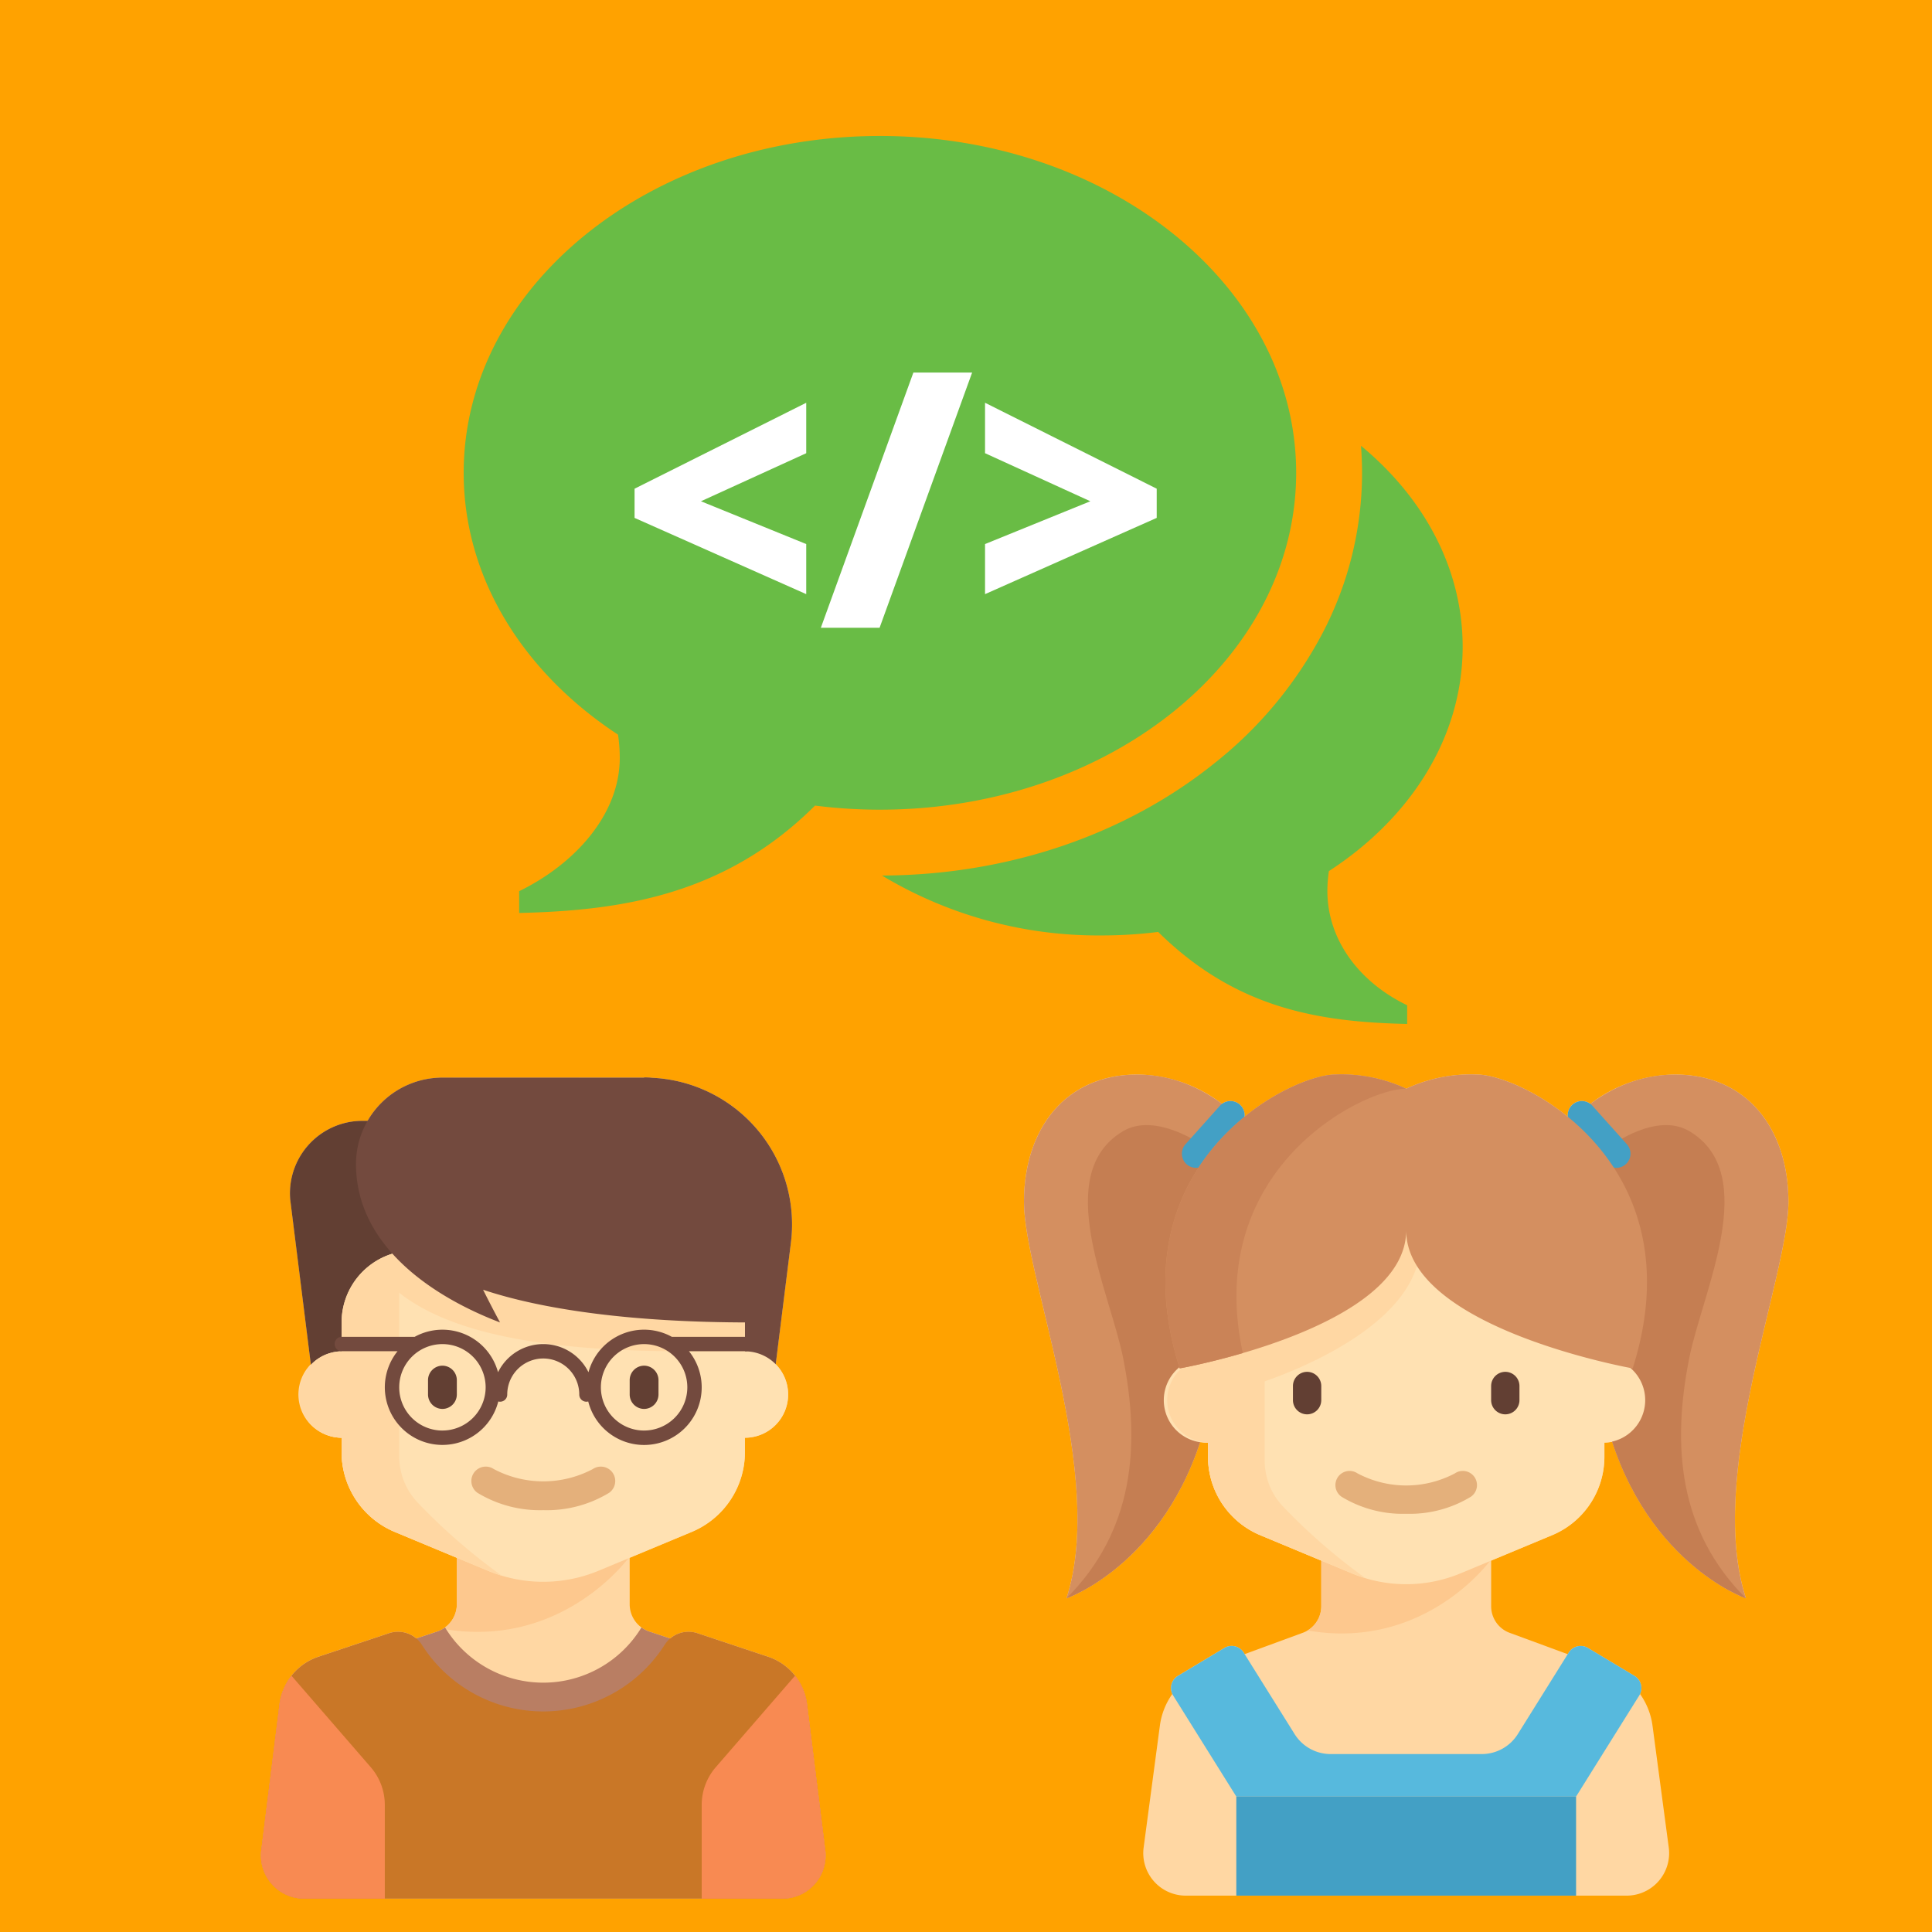 <svg xmlns="http://www.w3.org/2000/svg" xmlns:xlink="http://www.w3.org/1999/xlink" viewBox="0 0 200 200">
  <defs>
    <style>
      .cls-1 {
        clip-path: url(#clip-coding-for-kids);
      }

      .cls-2 {
        fill: #ffa200;
      }

      .cls-3 {
        fill: #ffd7a3;
      }

      .cls-4 {
        fill: #fdc88e;
      }

      .cls-5 {
        fill: #734a3e;
      }

      .cls-6 {
        fill: #623f33;
      }

      .cls-7 {
        fill: #ffe1b2;
      }

      .cls-8 {
        fill: #e4b07b;
      }

      .cls-9 {
        fill: #b97e63;
      }

      .cls-10 {
        fill: #c97727;
      }

      .cls-11 {
        fill: #f88a52;
      }

      .cls-12 {
        fill: #d48f60;
      }

      .cls-13 {
        fill: #c57e52;
      }

      .cls-14 {
        fill: #43a0c5;
      }

      .cls-15 {
        fill: #57b9dd;
      }

      .cls-16 {
        fill: #ca8357;
      }

      .cls-17 {
        fill: #69bc45;
      }

      .cls-18 {
        fill: #fff;
      }
    </style>
    <clipPath id="clip-coding-for-kids">
      <rect width="200" height="200"/>
    </clipPath>
  </defs>
  <g id="coding-for-kids" class="cls-1">
    <rect class="cls-18" width="200" height="200"/>
    <g id="Group_466" data-name="Group 466">
      <rect id="Rectangle_351" data-name="Rectangle 351" class="cls-2" width="200" height="200"/>
      <g id="_002-boy" data-name="002-boy" transform="translate(27.008 111.552)">
        <path id="Path_319" data-name="Path 319" class="cls-3" d="M129.616,79.982l-1.887-15.1a5.965,5.965,0,0,0-4.033-4.919l-7.278-2.426a2.983,2.983,0,0,0-2.867.536l-2.144-.715a2.982,2.982,0,0,1-2.039-2.829V49.719l6.423-2.676a8.947,8.947,0,0,0,5.506-8.259V37.292a4.473,4.473,0,0,0,3.188-7.611l1.572-12.58A15.2,15.2,0,0,0,110.973.013s-21.34,0-21.433.011a8.943,8.943,0,0,0-7.3,4.462h-.418a7.507,7.507,0,0,0-7.594,8.122c0,.031.007.063.011.094l2.122,16.978a4.473,4.473,0,0,0,3.188,7.611v1.491a8.947,8.947,0,0,0,5.506,8.259l6.424,2.676v4.809a2.982,2.982,0,0,1-2.039,2.829l-2.144.715a2.983,2.983,0,0,0-2.867-.536l-7.278,2.426a5.965,5.965,0,0,0-4.033,4.919l-1.887,15.1a4.474,4.474,0,0,0,4.439,5.028h49.512A4.474,4.474,0,0,0,129.616,79.982Z" transform="translate(-71.191 -0.011)"/>
        <path id="Path_320" data-name="Path 320" class="cls-4" d="M173.7,270.947v0c0,.072,0,.143-.009.214,0,.037-.007.075-.012.112s-.006.059-.011.088c-.008.057-.018.114-.03.17v0a2.982,2.982,0,0,1-1.384,1.964c12.475,2.155,19.339-7.487,19.339-7.487H173.7v4.933Z" transform="translate(-153.417 -216.43)"/>
        <path id="Path_321" data-name="Path 321" class="cls-5" d="M292.178,2.324A15.2,15.2,0,0,0,284.12.013h-.113V31.328h13.421L299.206,17.1A15.2,15.2,0,0,0,292.178,2.324Z" transform="translate(-244.338 -0.011)"/>
        <g id="Group_442" data-name="Group 442" transform="translate(2.987 4.476)">
          <path id="Path_322" data-name="Path 322" class="cls-6" d="M87.26,32.135c0,.031.007.063.011.094L89.6,50.854h8.947V24.013H94.855A7.507,7.507,0,0,0,87.26,32.135Z" transform="translate(-87.215 -24.013)"/>
        </g>
        <path id="Path_323" data-name="Path 323" class="cls-7" d="M138.234,106.451v-2.982a7.456,7.456,0,0,0-7.456-7.456H103.936a7.456,7.456,0,0,0-7.456,7.456v2.982a4.474,4.474,0,0,0,0,8.947v1.491a8.947,8.947,0,0,0,5.506,8.259l9.635,4.015a14.91,14.91,0,0,0,5.735,1.147h0a14.913,14.913,0,0,0,5.735-1.147l9.636-4.015a8.947,8.947,0,0,0,5.506-8.259V115.4a4.473,4.473,0,1,0,0-8.947Z" transform="translate(-88.127 -78.116)"/>
        <g id="Group_443" data-name="Group 443" transform="translate(17.301 29.826)">
          <path id="Path_324" data-name="Path 324" class="cls-6" d="M165.5,164.487h0A1.5,1.5,0,0,1,164.007,163V161.5a1.5,1.5,0,0,1,1.491-1.491h0a1.5,1.5,0,0,1,1.491,1.491V163A1.5,1.5,0,0,1,165.5,164.487Z" transform="translate(-164.007 -160.013)"/>
        </g>
        <g id="Group_444" data-name="Group 444" transform="translate(38.177 29.826)">
          <path id="Path_325" data-name="Path 325" class="cls-6" d="M277.5,164.487h0A1.5,1.5,0,0,1,276.007,163V161.5a1.5,1.5,0,0,1,1.491-1.491h0a1.5,1.5,0,0,1,1.491,1.491V163A1.5,1.5,0,0,1,277.5,164.487Z" transform="translate(-276.007 -160.013)"/>
        </g>
        <g id="Group_446" data-name="Group 446" transform="translate(21.774 40.264)">
          <g id="Group_445" data-name="Group 445" transform="translate(0)">
            <path id="Path_326" data-name="Path 326" class="cls-8" d="M195.462,220.526a12.42,12.42,0,0,1-6.8-1.79,1.491,1.491,0,0,1,1.678-2.465,10.953,10.953,0,0,0,10.252,0,1.491,1.491,0,0,1,1.678,2.465A12.421,12.421,0,0,1,195.462,220.526Z" transform="translate(-188.006 -216.011)"/>
          </g>
        </g>
        <path id="Path_327" data-name="Path 327" class="cls-3" d="M130.778,96.013H103.936a7.353,7.353,0,0,0-1.491.153v0a7.458,7.458,0,0,0-5.965,7.306v2.982a4.474,4.474,0,0,0,0,8.947v1.491a8.947,8.947,0,0,0,5.506,8.259l9.635,4.015a14.941,14.941,0,0,0,1.44.512,62.236,62.236,0,0,1-8.753-7.618,6.99,6.99,0,0,1-1.863-4.776v-16.9c8.279,6.606,26.134,6.072,35.788,6.072v-2.982A7.456,7.456,0,0,0,130.778,96.013Z" transform="translate(-88.127 -78.116)"/>
        <path id="Path_328" data-name="Path 328" class="cls-5" d="M153.831,0H132.954a8.947,8.947,0,0,0-8.947,8.947h0c0,8.621,8.2,13.841,14.912,16.4,0,0-.748-1.366-1.756-3.385,5.952,1.991,15.144,3.385,27.666,3.385V21.066C164.828-.681,153.831,0,153.831,0Z" transform="translate(-114.162 0)"/>
        <path id="Path_329" data-name="Path 329" class="cls-5" d="M154.564,140.752h-7.608l-.015,0a5.96,5.96,0,0,0-8.632,3.666,5.216,5.216,0,0,0-9.363,0,5.961,5.961,0,0,0-8.629-3.667h-7.566a.746.746,0,0,0,0,1.491h5.792a5.963,5.963,0,1,0,10.428,5.2.737.737,0,0,0,.928-.72,3.728,3.728,0,1,1,7.456,0,.737.737,0,0,0,.928.72,5.964,5.964,0,1,0,10.428-5.2h5.851a.746.746,0,1,0,0-1.491Zm-31.374,9.7a4.474,4.474,0,1,1,4.474-4.474A4.479,4.479,0,0,1,123.19,150.451Zm20.877,0a4.474,4.474,0,1,1,4.474-4.474A4.479,4.479,0,0,1,144.067,150.451Z" transform="translate(-104.398 -113.915)"/>
        <path id="Path_330" data-name="Path 330" class="cls-9" d="M166.567,315.185a16.026,16.026,0,0,0,14.076-8.356l-3.09-1.03a2.969,2.969,0,0,1-.82-.426,11.9,11.9,0,0,1-20.333,0,2.983,2.983,0,0,1-.82.426l-3.09,1.03A16.025,16.025,0,0,0,166.567,315.185Z" transform="translate(-137.337 -248.452)"/>
        <g id="Group_447" data-name="Group 447" transform="translate(0 57.37)">
          <path id="Path_331" data-name="Path 331" class="cls-10" d="M129.617,330.383l-1.887-15.1a5.965,5.965,0,0,0-4.032-4.919l-7.278-2.426a2.934,2.934,0,0,0-3.409,1.157,14.895,14.895,0,0,1-25.175,0,2.934,2.934,0,0,0-3.409-1.157l-7.278,2.426a5.964,5.964,0,0,0-4.032,4.919l-1.887,15.1a4.474,4.474,0,0,0,4.439,5.028h49.512A4.474,4.474,0,0,0,129.617,330.383Z" transform="translate(-71.192 -307.781)"/>
        </g>
        <g id="Group_448" data-name="Group 448" transform="translate(0 61.918)">
          <path id="Path_332" data-name="Path 332" class="cls-11" d="M74.356,332.181a5.952,5.952,0,0,0-1.243,2.953l-1.887,15.1a4.474,4.474,0,0,0,4.439,5.029h8.353v-9.705a5.965,5.965,0,0,0-1.456-3.906Z" transform="translate(-71.19 -332.181)"/>
        </g>
        <g id="Group_449" data-name="Group 449" transform="translate(45.633 61.918)">
          <path id="Path_333" data-name="Path 333" class="cls-11" d="M325.667,332.181a5.952,5.952,0,0,1,1.243,2.953l1.887,15.1a4.474,4.474,0,0,1-4.439,5.029h-8.353v-9.705a5.965,5.965,0,0,1,1.456-3.906Z" transform="translate(-316.006 -332.181)"/>
        </g>
      </g>
      <g id="girl" transform="translate(90 111.236)">
        <path id="Path_345" data-name="Path 345" class="cls-3" d="M95.138,13.19C95.138,5.618,90.833,0,83.414,0a14.62,14.62,0,0,0-8.777,3.031A1.465,1.465,0,0,0,72.3,4.374C68.651,1.4,64.758,0,62.9,0a15.821,15.821,0,0,0-7.328,1.466A15.821,15.821,0,0,0,48.241,0c-1.861,0-5.755,1.4-9.408,4.374A1.465,1.465,0,0,0,36.5,3.031,14.62,14.62,0,0,0,27.724,0C20.3,0,16,5.618,16,13.19c0,7.688,8.549,28.333,4.4,41.034,0,0,9.6-3.307,13.845-16.2a4.411,4.411,0,0,0,.811.076v1.466a8.793,8.793,0,0,0,5.411,8.117l6.313,2.63v4.726a2.931,2.931,0,0,1-2,2.781L38.847,60l-.1-.162a1.465,1.465,0,0,0-2-.48l-4.814,2.888a1.465,1.465,0,0,0-.573,1.876A7.32,7.32,0,0,0,30.071,67.4L28.388,80.022A4.4,4.4,0,0,0,32.746,85H78.392a4.4,4.4,0,0,0,4.358-4.978L81.067,67.4a7.317,7.317,0,0,0-1.291-3.274,1.465,1.465,0,0,0-.573-1.876l-4.814-2.888a1.465,1.465,0,0,0-2,.48l-.1.162-5.925-2.18a2.931,2.931,0,0,1-2-2.781V50.316l6.313-2.63a8.793,8.793,0,0,0,5.411-8.117V38.1a4.411,4.411,0,0,0,.811-.076c4.248,12.889,13.845,16.2,13.845,16.2C86.589,41.523,95.138,20.878,95.138,13.19Z"/>
        <path id="Path_346" data-name="Path 346" class="cls-4" d="M195.254,274H177.668v4.849h0c0,.072,0,.142-.008.213,0,.037-.007.073-.011.109s-.006.059-.01.088c-.008.056-.018.112-.029.167v0a2.93,2.93,0,0,1-1.36,1.93C188.508,283.476,195.254,274,195.254,274Z" transform="translate(-130.892 -223.806)"/>
        <g id="Group_453" data-name="Group 453" transform="translate(71.69)">
          <path id="Path_347" data-name="Path 347" class="cls-12" d="M320,5.862S324.3,0,331.724,0s11.724,5.618,11.724,13.19c0,7.688-8.549,28.333-4.4,41.034,0,0-10.991-3.786-14.655-19.052-3.36-14,1.466-23.448,1.466-23.448Z" transform="translate(-320)"/>
        </g>
        <g id="Group_454" data-name="Group 454" transform="translate(74.762 5.234)">
          <path id="Path_348" data-name="Path 348" class="cls-13" d="M338.828,30.666s4.671-3.481,8.06-1.466c7.46,4.436,1.365,16.621,0,23.448-1.832,9.159-1.1,17.953,5.862,24.914,0,0-10.991-3.786-14.655-19.052-3.36-14,.733-23.448.733-23.448Z" transform="translate(-336.771 -28.573)"/>
        </g>
        <g id="Group_455" data-name="Group 455" transform="translate(72.294 2.739)">
          <path id="Path_349" data-name="Path 349" class="cls-14" d="M329.3,21.5h0a1.465,1.465,0,0,0,.115-2.069l-3.565-3.984a1.465,1.465,0,0,0-2.069-.115h0a1.465,1.465,0,0,0-.115,2.069l3.565,3.984A1.465,1.465,0,0,0,329.3,21.5Z" transform="translate(-323.297 -14.954)"/>
        </g>
        <g id="Group_456" data-name="Group 456" transform="translate(16)">
          <path id="Path_350" data-name="Path 350" class="cls-12" d="M39.448,5.862S35.143,0,27.724,0,16,5.618,16,13.19c0,7.688,8.549,28.333,4.4,41.034,0,0,10.991-3.786,14.655-19.052,3.36-14-1.466-23.448-1.466-23.448Z" transform="translate(-16)"/>
        </g>
        <g id="Group_457" data-name="Group 457" transform="translate(20.397 5.234)">
          <path id="Path_351" data-name="Path 351" class="cls-13" d="M54.106,30.666s-4.855-3.481-8.244-1.466c-7.46,4.436-1.365,16.621,0,23.448C47.694,61.809,46.961,70.6,40,77.563c0,0,10.991-3.786,14.655-19.052,3.36-14-.55-23.448-.55-23.448Z" transform="translate(-40 -28.573)"/>
        </g>
        <g id="Group_458" data-name="Group 458" transform="translate(32.348 2.739)">
          <path id="Path_352" data-name="Path 352" class="cls-14" d="M105.731,21.5h0a1.465,1.465,0,0,1-.115-2.069l3.565-3.984a1.465,1.465,0,0,1,2.069-.115h0a1.465,1.465,0,0,1,.115,2.069L107.8,21.381A1.465,1.465,0,0,1,105.731,21.5Z" transform="translate(-105.243 -14.954)"/>
        </g>
        <path id="Path_353" data-name="Path 353" class="cls-7" d="M141.431,101.19V98.259C141.431,94.212,138.15,88,134.1,88H107.724c-4.047,0-7.328,6.212-7.328,10.259v2.931a4.4,4.4,0,1,0,0,8.793v1.466a8.793,8.793,0,0,0,5.411,8.117l9.469,3.946a14.654,14.654,0,0,0,5.637,1.127h0a14.657,14.657,0,0,0,5.637-1.127l9.47-3.946a8.793,8.793,0,0,0,5.411-8.117v-1.466a4.4,4.4,0,0,0,0-8.793Z" transform="translate(-65.345 -71.879)"/>
        <g id="Group_459" data-name="Group 459" transform="translate(43.845 30.776)">
          <path id="Path_354" data-name="Path 354" class="cls-6" d="M169.466,172.4h0A1.47,1.47,0,0,1,168,170.931v-1.466A1.47,1.47,0,0,1,169.466,168h0a1.47,1.47,0,0,1,1.466,1.466v1.466A1.47,1.47,0,0,1,169.466,172.4Z" transform="translate(-168 -168)"/>
        </g>
        <g id="Group_460" data-name="Group 460" transform="translate(64.362 30.776)">
          <path id="Path_355" data-name="Path 355" class="cls-6" d="M281.466,172.4h0A1.47,1.47,0,0,1,280,170.931v-1.466A1.47,1.47,0,0,1,281.466,168h0a1.47,1.47,0,0,1,1.466,1.466v1.466A1.47,1.47,0,0,1,281.466,172.4Z" transform="translate(-280 -168)"/>
        </g>
        <g id="Group_462" data-name="Group 462" transform="translate(48.241 41.034)">
          <g id="Group_461" data-name="Group 461">
            <path id="Path_356" data-name="Path 356" class="cls-8" d="M199.327,228.435a12.207,12.207,0,0,1-6.686-1.76,1.465,1.465,0,0,1,1.649-2.423,10.765,10.765,0,0,0,10.075,0,1.465,1.465,0,0,1,1.649,2.423A12.206,12.206,0,0,1,199.327,228.435Z" transform="translate(-191.999 -223.998)"/>
          </g>
        </g>
        <path id="Path_357" data-name="Path 357" class="cls-3" d="M100.4,86.487a4.4,4.4,0,0,0,0,8.793v1.466a8.793,8.793,0,0,0,5.411,8.117l9.469,3.946a14.678,14.678,0,0,0,1.416.5,61.165,61.165,0,0,1-8.6-7.487,6.87,6.87,0,0,1-1.831-4.694V88.939c4.2-1.464,15.97-6.274,16.121-14.177A24.106,24.106,0,0,0,122.074,70C119.882,81.745,101.876,86.487,100.4,86.487Z" transform="translate(-65.345 -57.177)"/>
        <g id="Group_463" data-name="Group 463" transform="translate(31.223 59.152)">
          <path id="Path_358" data-name="Path 358" class="cls-15" d="M140.27,323.59,135,332.027a4.4,4.4,0,0,1-3.728,2.066H115.625a4.4,4.4,0,0,1-3.728-2.066l-5.273-8.437a1.465,1.465,0,0,0-2-.48L99.813,326a1.466,1.466,0,0,0-.489,2.033l6.537,10.458h35.172l6.537-10.459a1.466,1.466,0,0,0-.489-2.033l-4.814-2.888A1.466,1.466,0,0,0,140.27,323.59Z" transform="translate(-99.101 -322.901)"/>
        </g>
        <g id="Group_464" data-name="Group 464" transform="translate(37.983 74.741)">
          <rect id="Rectangle_356" data-name="Rectangle 356" class="cls-14" width="35.172" height="10.259"/>
        </g>
        <path id="Path_359" data-name="Path 359" class="cls-12" d="M128.183,0a15.821,15.821,0,0,0-7.328,1.466A15.821,15.821,0,0,0,113.528,0C108.765,0,90.69,9.17,97.407,30.42c0,0,23.448-4.162,23.448-14.3,0,10.136,23.448,14.3,23.448,14.3C151.021,9.17,132.946,0,128.183,0Z" transform="translate(-65.287)"/>
        <g id="Group_465" data-name="Group 465" transform="translate(30.642)">
          <path id="Path_360" data-name="Path 360" class="cls-16" d="M120.856,1.466h0A15.821,15.821,0,0,0,113.528,0c-4.763,0-22.838,9.17-16.121,30.42,0,0,2.839-.505,6.538-1.588C99.805,9.776,116.311,1.481,120.856,1.466Z" transform="translate(-95.929)"/>
        </g>
      </g>
      <g id="speech-bubbles" transform="translate(48 -17.924)">
        <path id="Path_361" data-name="Path 361" class="cls-17" d="M43.089,32h0c23.8,0,43.089,15.612,43.089,34.871s-19.292,34.871-43.089,34.871a53.438,53.438,0,0,1-6.718-.423c-9.256,9.219-19.944,10.872-30.626,11.115v-2.256c5.768-2.815,10.413-7.941,10.413-13.8a16.126,16.126,0,0,0-.182-2.405C6.231,87.578,0,77.814,0,66.871,0,47.612,19.292,32,43.089,32ZM89.41,110.161c0,5.022,3.26,9.417,8.259,11.829v1.934c-9.257-.208-17.755-1.625-25.776-9.527a46.834,46.834,0,0,1-5.822.363,43.471,43.471,0,0,1-22.767-6.2c12.987-.046,25.248-4.206,34.546-11.73A42.157,42.157,0,0,0,88.839,83.6,35.808,35.808,0,0,0,93,66.871c0-.938-.04-1.87-.113-2.8,6.515,5.38,10.526,12.713,10.526,20.8,0,9.38-5.4,17.749-13.846,23.229A13.646,13.646,0,0,0,89.41,110.161Z"/>
      </g>
      <path id="Path_362" data-name="Path 362" class="cls-18" d="M19.037-3.129,1.266-11.021v-3.023l17.771-8.895v5.221l-10.9,4.975,10.9,4.43ZM36.211-26.068,26.631.352H20.549l9.58-26.42ZM37.547-8.314l10.9-4.43-10.9-4.975v-5.221l17.771,8.895v3.023L37.547-3.129Z" transform="translate(64.424 64.634)"/>
    </g>
  </g>
</svg>
